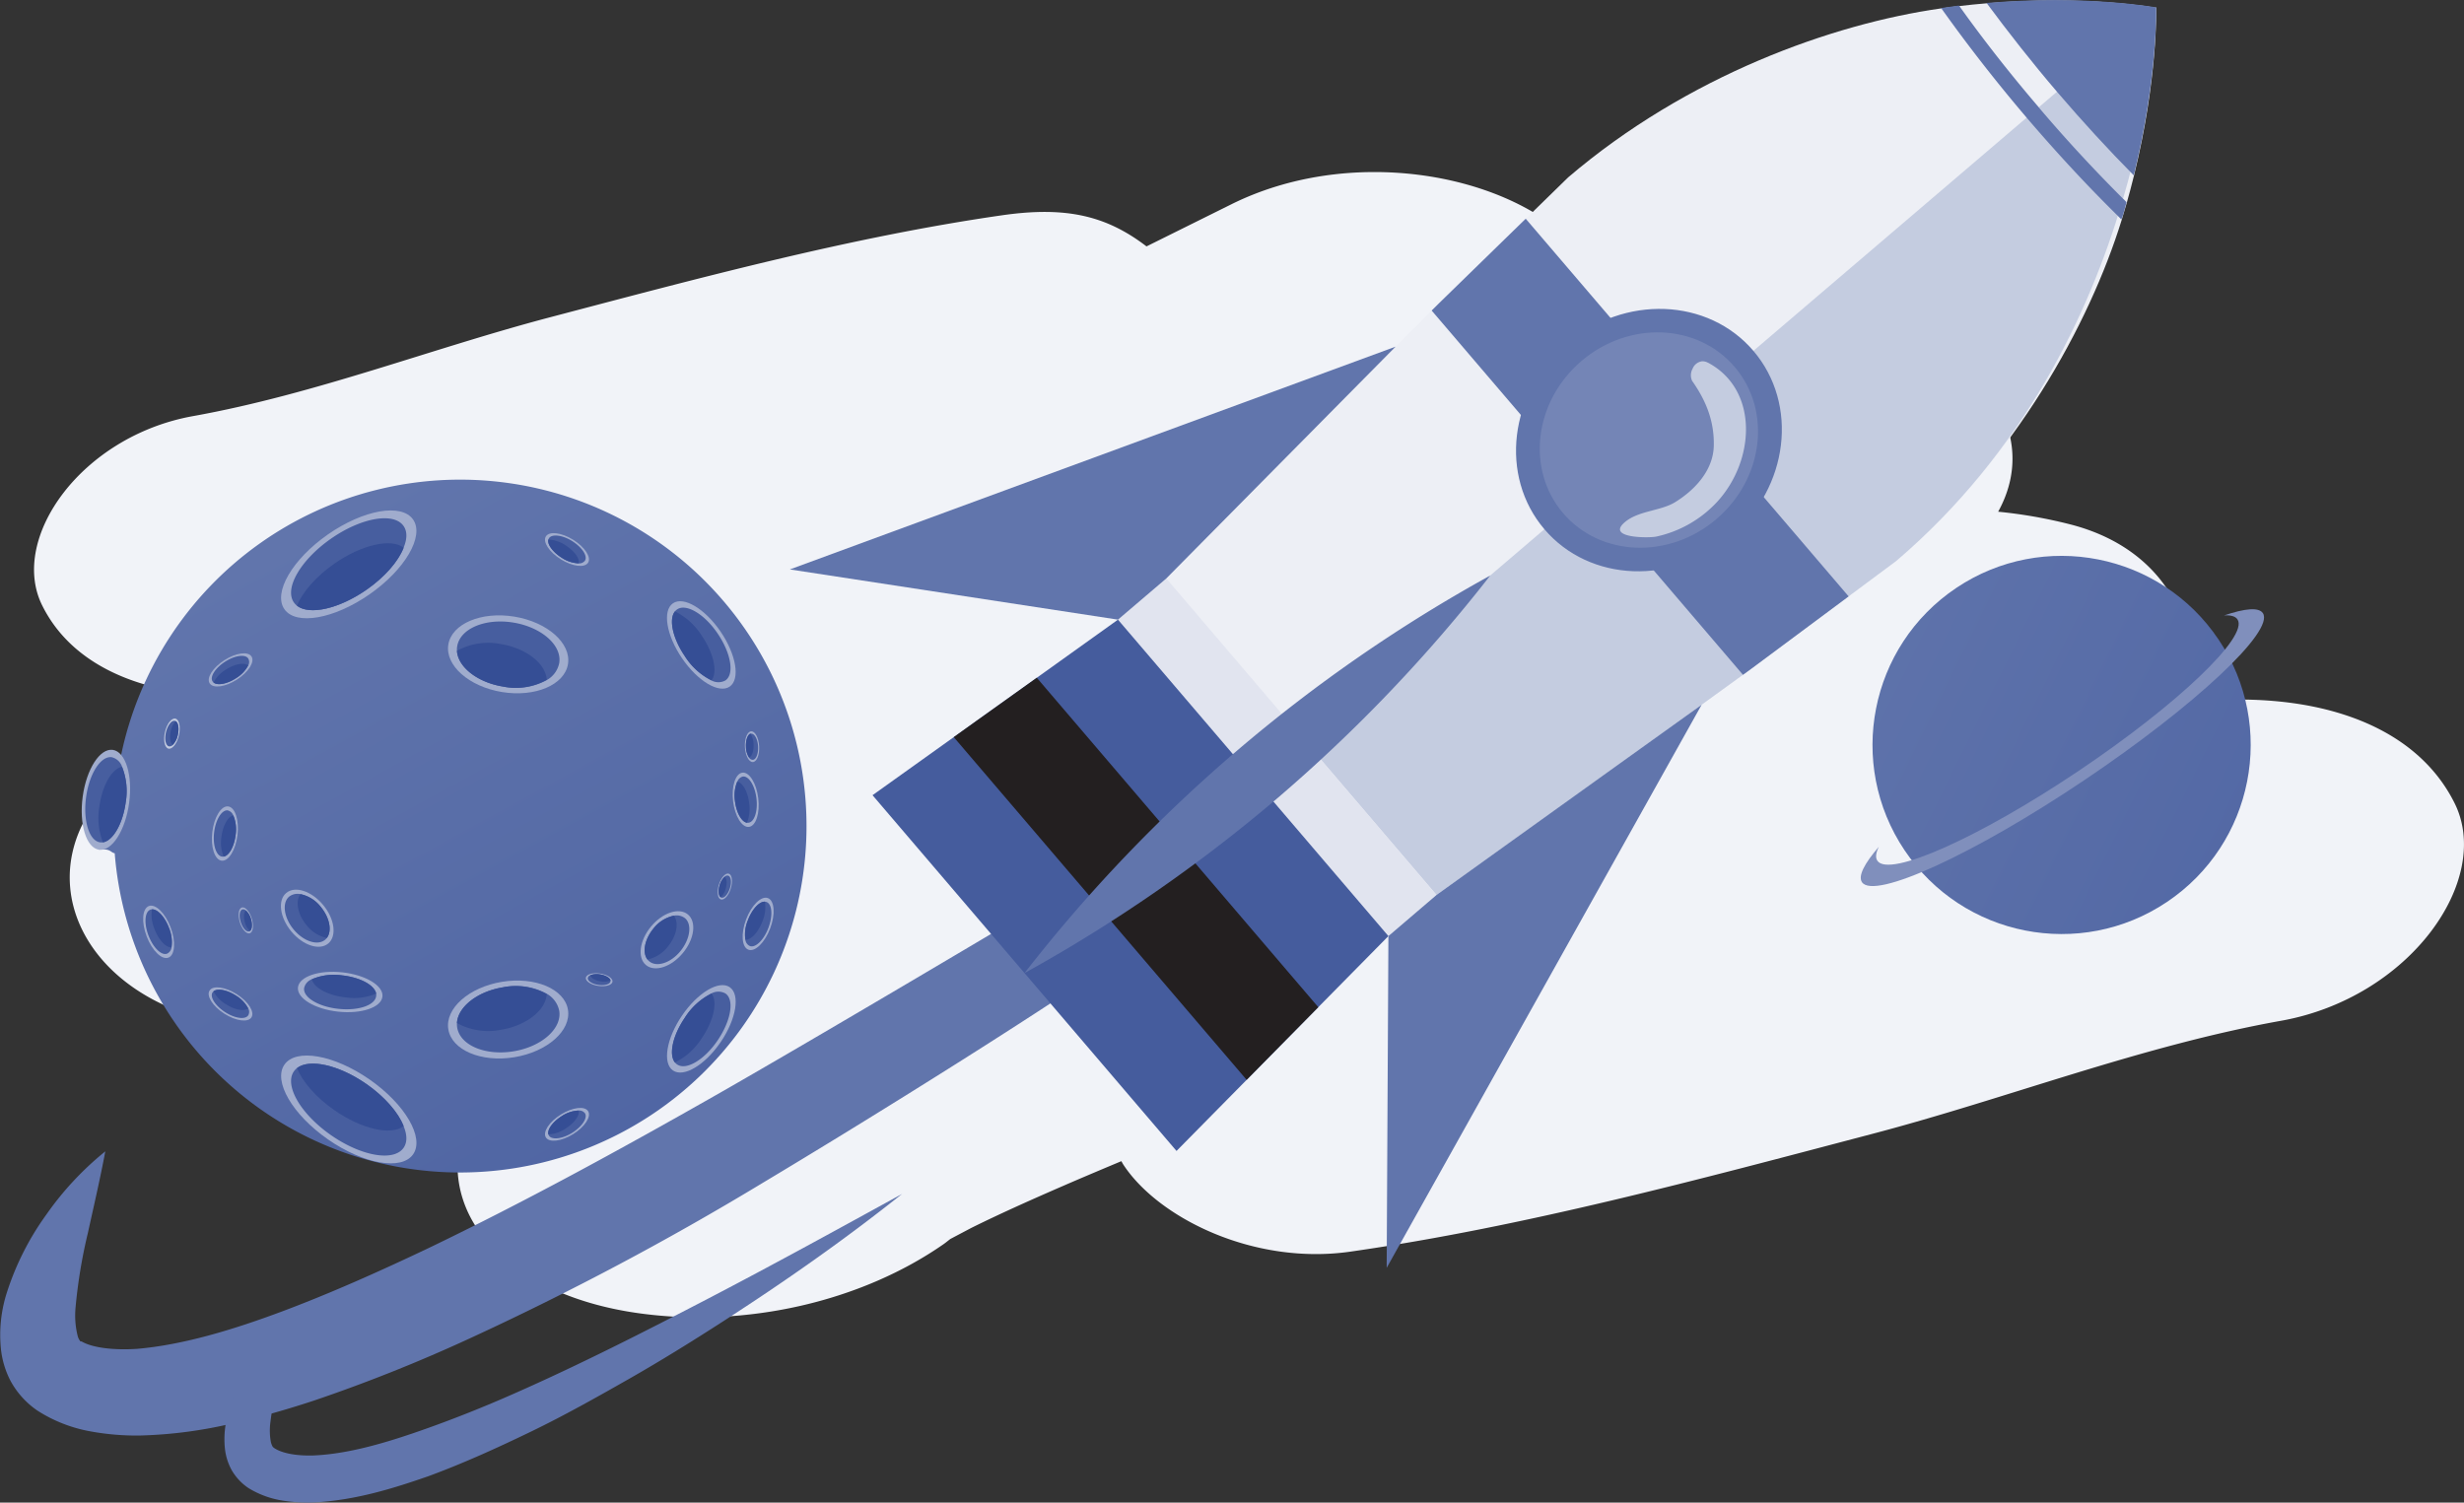 <svg id="Layer_1" data-name="Layer 1" xmlns="http://www.w3.org/2000/svg" xmlns:xlink="http://www.w3.org/1999/xlink" viewBox="0 0 552 336.63"><rect x="0" y="0" width="552" height="336.63" fill="#333333" stroke="none"/><defs><style>.cls-1{fill:#f1f3f8;}.cls-2{fill:url(#linear-gradient);}.cls-3{fill:#a0accd;}.cls-4{fill:#475e9f;}.cls-5{fill:#354e95;}.cls-6{fill:#c4cce0;}.cls-7{fill:url(#linear-gradient-2);}.cls-8{fill:#808fbc;}.cls-9{fill:#6175ac;}.cls-10{fill:#edeff5;}.cls-11{fill:#e1e4ef;}.cls-12{fill:#455c9d;}.cls-13{fill:#231f20;}.cls-14{fill:#7485b6;}</style><linearGradient id="linear-gradient" x1="244.52" y1="327.86" x2="323.1" y2="471.12" gradientUnits="userSpaceOnUse"><stop offset="0" stop-color="#6175ac"/><stop offset="1" stop-color="#4f65a3"/></linearGradient><linearGradient id="linear-gradient-2" x1="548.2" y1="-473.78" x2="626.09" y2="-338.32" gradientTransform="translate(54.88 786.09)" xlink:href="#linear-gradient"/></defs><title>enterprise</title><path class="cls-1" d="M727.5,388.66c-9.23-18.55-33-25.65-60.57-22.51,4.6-15.4-3.22-34.33-25.69-40a107.83,107.83,0,0,0-16-2.8c10.76-19.5-6.79-39.61-33.68-45.2A48.83,48.83,0,0,0,579.38,276a89.72,89.72,0,0,0-42.22,6c0.59-6.86-1.7-13.61-7.61-19.37-15.83-15.42-49.83-21.2-76.1-8.15l-19,9.43c-9-6.89-18-9-32.16-7-34,4.87-68.55,14.22-101.43,22.87-26.59,7-52.66,17.24-80,22.15-25.06,4.49-41.26,27.43-33.81,42.41,8,16.14,28.7,22.32,52.71,19.59-1.24,4.15-44.42,24.85-43.53,29.15C187.63,410,198,429.2,220.64,436.29a79.86,79.86,0,0,0,13,2.86c5.13,8.3,15.64,15,28.71,17.67a42.58,42.58,0,0,0,10.58,1.85,87.34,87.34,0,0,0,9.49.3,26.9,26.9,0,0,0-1.81,5.61c-3.73,18.94,13.16,34.51,39.84,38.3,24.24,3.44,50.16-2.59,68.65-15.52,0.49-.35.94-0.74,1.42-1.09,1.58-.83,4.37-2.31,4.84-2.55,6.48-3.2,13.19-6.19,19.92-9.12,4.48-1.95,9-3.85,13.53-5.75,0.16,0.26.29,0.53,0.46,0.79,7.82,11.92,29.19,22.58,50.83,19.48,39.08-5.59,78.77-16.35,116.55-26.28,30.55-8,60.51-19.82,92-25.45C717.45,432.23,736.06,405.86,727.5,388.66Z" transform="translate(-177.6 -208.71)"/><path class="cls-2" d="M290.73,316.82a77.59,77.59,0,0,0-86.05,61.3,2.38,2.38,0,0,1-1.83-1.42l-3.05,22.37c2.63-.31,2.5.61,3.5,0.8A77.61,77.61,0,1,0,290.73,316.82Z" transform="translate(-177.6 -208.71)"/><ellipse class="cls-3" cx="255.73" cy="335.12" rx="17.57" ry="8.17" transform="translate(-323.28 -2.31) rotate(-34.87)"/><path class="cls-4" d="M259.71,340.83c-6.19,4.31-12.8,5.76-15.58,3.58a3.48,3.48,0,0,1-.69-0.73c-2.2-3.15,1.52-9.55,8.3-14.28s14.07-6,16.27-2.85c0.86,1.23.81,2.95,0,4.87C266.85,334.44,263.85,337.95,259.71,340.83Z" transform="translate(-177.6 -208.71)"/><path class="cls-5" d="M259.71,340.83c-6.19,4.31-12.8,5.76-15.58,3.58,1.21-3,4.21-6.53,8.35-9.41,6.19-4.31,12.79-5.75,15.56-3.58C266.85,334.44,263.85,337.95,259.71,340.83Z" transform="translate(-177.6 -208.71)"/><ellipse class="cls-3" cx="291.45" cy="355.31" rx="8.56" ry="13.58" transform="translate(-283.9 376.79) rotate(-80.7)"/><path class="cls-4" d="M290.27,362.52c-5.75-.94-10.09-4.4-10.3-8a4.62,4.62,0,0,1,.05-1c0.65-4,6.3-6.37,12.61-5.33s10.9,5.1,10.25,9.07a5.65,5.65,0,0,1-2.78,3.81A14.38,14.38,0,0,1,290.27,362.52Z" transform="translate(-177.6 -208.71)"/><path class="cls-5" d="M290.27,362.52c-5.75-.94-10.09-4.4-10.3-8a14.46,14.46,0,0,1,9.83-1.52c5.75,0.94,10.07,4.41,10.29,8A14.38,14.38,0,0,1,290.27,362.52Z" transform="translate(-177.6 -208.71)"/><ellipse class="cls-3" cx="201.33" cy="387.89" rx="11.29" ry="5.25" transform="translate(-387.82 326.22) rotate(-82.23)"/><path class="cls-4" d="M205.76,388.5c-0.66,4.8-2.85,8.56-5.09,8.92a2.18,2.18,0,0,1-.65,0c-2.45-.33-3.85-4.88-3.13-10.14s3.29-9.26,5.74-8.93a3.25,3.25,0,0,1,2.31,2.1A14.91,14.91,0,0,1,205.76,388.5Z" transform="translate(-177.6 -208.71)"/><path class="cls-5" d="M205.76,388.5c-0.66,4.8-2.85,8.56-5.09,8.92a15,15,0,0,1-.81-8c0.65-4.8,2.85-8.55,5.08-8.91A14.91,14.91,0,0,1,205.76,388.5Z" transform="translate(-177.6 -208.71)"/><ellipse class="cls-3" cx="334.72" cy="353.16" rx="5.25" ry="11.29" transform="translate(-318.25 40.62) rotate(-34.21)"/><path class="cls-4" d="M331,355.68c-2.72-4-3.61-8.26-2.19-10a2.15,2.15,0,0,1,.48-0.44c2-1.39,6.12,1,9.11,5.44s3.76,9.08,1.71,10.47a3.26,3.26,0,0,1-3.13,0A14.92,14.92,0,0,1,331,355.68Z" transform="translate(-177.6 -208.71)"/><path class="cls-5" d="M331,355.68c-2.72-4-3.61-8.26-2.19-10a15,15,0,0,1,6,5.44c2.73,4,3.6,8.26,2.18,10A14.92,14.92,0,0,1,331,355.68Z" transform="translate(-177.6 -208.71)"/><ellipse class="cls-3" cx="304.61" cy="331.79" rx="2.59" ry="5.57" transform="translate(-315.54 206.85) rotate(-58.16)"/><path class="cls-4" d="M303.45,333.67c-2-1.26-3.28-3-3-4.08a1.14,1.14,0,0,1,.13-0.29c0.64-1,3-.75,5.2.63s3.51,3.34,2.87,4.38a1.61,1.61,0,0,1-1.41.62A7.37,7.37,0,0,1,303.45,333.67Z" transform="translate(-177.6 -208.71)"/><path class="cls-5" d="M303.45,333.67c-2-1.26-3.28-3-3-4.08a7.37,7.37,0,0,1,3.79,1.25c2,1.26,3.28,3,3,4.08A7.37,7.37,0,0,1,303.45,333.67Z" transform="translate(-177.6 -208.71)"/><ellipse class="cls-3" cx="213.16" cy="417.44" rx="2.87" ry="6.18" transform="translate(-311.8 -105.96) rotate(-20.77)"/><path class="cls-4" d="M215.45,416.57c-0.94-2.48-2.58-4.22-3.81-4.14a1.32,1.32,0,0,0-.35.07c-1.27.48-1.46,3.08-.42,5.8s2.89,4.54,4.16,4.06a1.79,1.79,0,0,0,1-1.41A8.2,8.2,0,0,0,215.45,416.57Z" transform="translate(-177.6 -208.71)"/><path class="cls-5" d="M215.45,416.57c-0.94-2.48-2.58-4.22-3.81-4.14a8.18,8.18,0,0,0,.56,4.39c0.94,2.48,2.57,4.21,3.81,4.13A8.2,8.2,0,0,0,215.45,416.57Z" transform="translate(-177.6 -208.71)"/><ellipse class="cls-6" cx="216.11" cy="373.06" rx="3.45" ry="1.6" transform="translate(-373.68 290.72) rotate(-76.96)"/><path class="cls-4" d="M217.44,373.37c0.33-1.44.12-2.75-.48-3.1a0.62,0.62,0,0,0-.18-0.07c-0.74-.17-1.63,1-2,2.55s-0.07,3,.67,3.17a1,1,0,0,0,.89-0.35A4.53,4.53,0,0,0,217.44,373.37Z" transform="translate(-177.6 -208.71)"/><path class="cls-5" d="M217.44,373.37c0.33-1.44.12-2.75-.48-3.1a4.61,4.61,0,0,0-1.11,2.21c-0.33,1.44-.11,2.75.48,3.1A4.53,4.53,0,0,0,217.44,373.37Z" transform="translate(-177.6 -208.71)"/><ellipse class="cls-3" cx="347.45" cy="415.72" rx="6.18" ry="2.88" transform="translate(-342.04 384.52) rotate(-69.24)"/><path class="cls-4" d="M345.16,414.85c0.94-2.48,2.57-4.22,3.81-4.13a1.13,1.13,0,0,1,.35.07c1.27,0.48,1.45,3.08.42,5.8s-2.9,4.54-4.16,4.06a1.79,1.79,0,0,1-1-1.41A8.14,8.14,0,0,1,345.16,414.85Z" transform="translate(-177.6 -208.71)"/><path class="cls-5" d="M345.16,414.85c0.94-2.48,2.57-4.22,3.81-4.13a8.21,8.21,0,0,1-.56,4.39c-0.94,2.48-2.57,4.21-3.81,4.13A8.14,8.14,0,0,1,345.16,414.85Z" transform="translate(-177.6 -208.71)"/><ellipse class="cls-3" cx="346.07" cy="375.99" rx="1.6" ry="3.45" transform="translate(-197.92 -188.93) rotate(-3.18)"/><path class="cls-4" d="M344.71,376.07c-0.08-1.48.36-2.73,1-3a0.73,0.73,0,0,1,.19,0c0.75,0,1.44,1.24,1.53,2.86s-0.45,3-1.2,3a1,1,0,0,1-.82-0.5A4.54,4.54,0,0,1,344.71,376.07Z" transform="translate(-177.6 -208.71)"/><path class="cls-5" d="M344.71,376.07c-0.08-1.48.36-2.73,1-3a4.55,4.55,0,0,1,.71,2.36c0.08,1.48-.36,2.73-1,3A4.54,4.54,0,0,1,344.71,376.07Z" transform="translate(-177.6 -208.71)"/><ellipse class="cls-3" cx="229.24" cy="358.82" rx="5.57" ry="2.59" transform="translate(-334.94 -28.36) rotate(-32.65)"/><path class="cls-4" d="M230.43,360.67c-2,1.29-4.13,1.67-5,.94a1,1,0,0,1-.21-0.24c-0.66-1,.6-3,2.81-4.42s4.53-1.73,5.19-.7a1.61,1.61,0,0,1,0,1.54A7.37,7.37,0,0,1,230.43,360.67Z" transform="translate(-177.6 -208.71)"/><path class="cls-5" d="M230.43,360.67c-2,1.29-4.13,1.67-5,.94a7.42,7.42,0,0,1,2.76-2.88c2-1.29,4.12-1.66,5-.94A7.37,7.37,0,0,1,230.43,360.67Z" transform="translate(-177.6 -208.71)"/><ellipse class="cls-3" cx="255.73" cy="457.3" rx="8.17" ry="17.57" transform="translate(-443.26 196.92) rotate(-55.13)"/><path class="cls-4" d="M259.71,451.58c-6.19-4.31-12.8-5.76-15.58-3.58a3.56,3.56,0,0,0-.69.73c-2.2,3.16,1.52,9.55,8.3,14.28s14.07,6,16.27,2.85c0.86-1.23.81-2.95,0-4.87C266.85,458,263.85,454.47,259.71,451.58Z" transform="translate(-177.6 -208.71)"/><path class="cls-5" d="M259.71,451.58c-6.19-4.31-12.8-5.76-15.58-3.58,1.21,3,4.21,6.53,8.35,9.41,6.19,4.31,12.79,5.75,15.56,3.57C266.85,458,263.85,454.47,259.71,451.58Z" transform="translate(-177.6 -208.71)"/><ellipse class="cls-3" cx="291.45" cy="437.1" rx="13.58" ry="8.56" transform="translate(-244.42 -155.85) rotate(-9.3)"/><path class="cls-4" d="M290.27,429.9c-5.75.94-10.09,4.4-10.3,8a4.6,4.6,0,0,0,.05,1c0.65,4,6.3,6.37,12.61,5.34s10.9-5.1,10.25-9.08a5.65,5.65,0,0,0-2.78-3.81A14.42,14.42,0,0,0,290.27,429.9Z" transform="translate(-177.6 -208.71)"/><path class="cls-5" d="M290.27,429.9c-5.75.94-10.09,4.4-10.3,8a14.49,14.49,0,0,0,9.83,1.52c5.75-.94,10.07-4.41,10.29-8A14.42,14.42,0,0,0,290.27,429.9Z" transform="translate(-177.6 -208.71)"/><ellipse class="cls-3" cx="334.72" cy="439.25" rx="11.29" ry="5.25" transform="translate(-394.32 260.34) rotate(-55.79)"/><path class="cls-4" d="M331,436.74c-2.72,4-3.61,8.26-2.19,10a2.08,2.08,0,0,0,.48.44c2,1.39,6.12-1,9.11-5.44s3.76-9.08,1.71-10.47a3.26,3.26,0,0,0-3.13,0A14.93,14.93,0,0,0,331,436.74Z" transform="translate(-177.6 -208.71)"/><path class="cls-5" d="M331,436.74c-2.72,4-3.61,8.26-2.19,10a15,15,0,0,0,6-5.44c2.73-4,3.6-8.26,2.18-10A14.93,14.93,0,0,0,331,436.74Z" transform="translate(-177.6 -208.71)"/><ellipse class="cls-3" cx="304.61" cy="460.62" rx="5.57" ry="2.59" transform="translate(-374.75 21.27) rotate(-31.84)"/><path class="cls-4" d="M303.45,458.75c-2,1.26-3.28,3-3,4.09a1.12,1.12,0,0,0,.13.29c0.64,1,3,.75,5.2-0.63s3.51-3.34,2.87-4.38a1.61,1.61,0,0,0-1.41-.62A7.34,7.34,0,0,0,303.45,458.75Z" transform="translate(-177.6 -208.71)"/><path class="cls-5" d="M303.45,458.75c-2,1.26-3.28,3-3,4.09a7.38,7.38,0,0,0,3.79-1.25c2-1.26,3.28-3,3-4.08A7.34,7.34,0,0,0,303.45,458.75Z" transform="translate(-177.6 -208.71)"/><ellipse class="cls-3" cx="229.24" cy="433.6" rx="2.59" ry="5.57" transform="translate(-437.13 184.17) rotate(-57.37)"/><path class="cls-4" d="M230.43,431.74c-2-1.29-4.13-1.66-5-.94a1.11,1.11,0,0,0-.21.24c-0.66,1,.6,3,2.81,4.42s4.53,1.73,5.19.7a1.61,1.61,0,0,0,0-1.54A7.39,7.39,0,0,0,230.43,431.74Z" transform="translate(-177.6 -208.71)"/><path class="cls-5" d="M230.43,431.74c-2-1.29-4.13-1.66-5-.94a7.43,7.43,0,0,0,2.76,2.88c2,1.29,4.12,1.66,5,.94A7.39,7.39,0,0,0,230.43,431.74Z" transform="translate(-177.6 -208.71)"/><ellipse class="cls-3" cx="253.82" cy="430.97" rx="4.43" ry="9.52" transform="translate(-379.72 427.87) rotate(-83.78)"/><path class="cls-4" d="M254.23,427.22c4.06,0.44,7.28,2.2,7.64,4.08a1.81,1.81,0,0,1,0,.55c-0.22,2.07-4,3.36-8.48,2.87s-7.89-2.56-7.66-4.63a2.76,2.76,0,0,1,1.72-2A12.58,12.58,0,0,1,254.23,427.22Z" transform="translate(-177.6 -208.71)"/><path class="cls-5" d="M254.23,427.22c4.06,0.44,7.28,2.2,7.64,4.08a12.64,12.64,0,0,1-6.77.87c-4.06-.44-7.27-2.21-7.63-4.08A12.58,12.58,0,0,1,254.23,427.22Z" transform="translate(-177.6 -208.71)"/><ellipse class="cls-3" cx="246.42" cy="414.42" rx="4.64" ry="7.36" transform="translate(-385.2 43.47) rotate(-39.6)"/><path class="cls-4" d="M249.47,411.89c2,2.43,2.55,5.39,1.35,6.95a2.48,2.48,0,0,1-.39.41c-1.69,1.39-4.84.36-7.05-2.31s-2.63-6-1-7.36a3.07,3.07,0,0,1,2.49-.56A7.81,7.81,0,0,1,249.47,411.89Z" transform="translate(-177.6 -208.71)"/><path class="cls-5" d="M249.47,411.89c2,2.43,2.55,5.39,1.35,6.95a7.83,7.83,0,0,1-4.56-2.88c-2-2.43-2.54-5.39-1.35-6.94A7.81,7.81,0,0,1,249.47,411.89Z" transform="translate(-177.6 -208.71)"/><ellipse class="cls-3" cx="227.98" cy="395.46" rx="6.12" ry="2.84" transform="translate(-369.51 365.78) rotate(-83.13)"/><path class="cls-4" d="M230.39,395.75c-0.32,2.61-1.47,4.66-2.68,4.87a1.22,1.22,0,0,1-.35,0c-1.33-.16-2.13-2.61-1.78-5.47s1.7-5,3-4.89a1.77,1.77,0,0,1,1.27,1.12A8.13,8.13,0,0,1,230.39,395.75Z" transform="translate(-177.6 -208.71)"/><path class="cls-5" d="M230.39,395.75c-0.32,2.61-1.47,4.66-2.68,4.87a8.14,8.14,0,0,1-.51-4.35c0.32-2.61,1.47-4.66,2.68-4.87A8.13,8.13,0,0,1,230.39,395.75Z" transform="translate(-177.6 -208.71)"/><ellipse class="cls-3" cx="232.66" cy="414.91" rx="1.4" ry="3.02" transform="translate(-289.25 -122.02) rotate(-17.09)"/><path class="cls-4" d="M233.81,414.56c0.38,1.24.27,2.4-.23,2.73l-0.16.08c-0.63.19-1.48-.75-1.9-2.11s-0.25-2.61.39-2.81a0.89,0.89,0,0,1,.8.25A4,4,0,0,1,233.81,414.56Z" transform="translate(-177.6 -208.71)"/><path class="cls-5" d="M233.81,414.56c0.38,1.24.27,2.4-.23,2.73a4,4,0,0,1-1.1-1.86c-0.38-1.24-.27-2.39.23-2.73A4,4,0,0,1,233.81,414.56Z" transform="translate(-177.6 -208.71)"/><ellipse class="cls-3" cx="327.01" cy="419.24" rx="7.36" ry="4.64" transform="translate(-382.06 195.27) rotate(-50.4)"/><path class="cls-4" d="M324,416.72c-2,2.43-2.55,5.39-1.35,6.95a2.37,2.37,0,0,0,.4.41c1.68,1.39,4.84.36,7-2.31s2.63-6,1-7.36a3.07,3.07,0,0,0-2.49-.56A7.8,7.8,0,0,0,324,416.72Z" transform="translate(-177.6 -208.71)"/><path class="cls-5" d="M324,416.72c-2,2.43-2.55,5.39-1.35,6.95a7.85,7.85,0,0,0,4.56-2.88c2-2.43,2.54-5.39,1.35-6.94A7.8,7.8,0,0,0,324,416.72Z" transform="translate(-177.6 -208.71)"/><ellipse class="cls-3" cx="344.66" cy="387.87" rx="2.84" ry="6.12" transform="translate(-221.53 -164.68) rotate(-6.87)"/><path class="cls-4" d="M342.25,388.16c0.32,2.61,1.47,4.66,2.68,4.87a1.12,1.12,0,0,0,.35,0c1.33-.16,2.13-2.61,1.78-5.47s-1.7-5-3-4.89a1.78,1.78,0,0,0-1.27,1.12A8.09,8.09,0,0,0,342.25,388.16Z" transform="translate(-177.6 -208.71)"/><path class="cls-5" d="M342.25,388.16c0.32,2.61,1.47,4.66,2.68,4.87a8.13,8.13,0,0,0,.51-4.35c-0.31-2.61-1.47-4.66-2.68-4.87A8.09,8.09,0,0,0,342.25,388.16Z" transform="translate(-177.6 -208.71)"/><ellipse class="cls-3" cx="339.98" cy="407.32" rx="3.02" ry="1.4" transform="translate(-326.65 404.4) rotate(-72.97)"/><path class="cls-4" d="M338.83,407c-0.38,1.24-.27,2.39.23,2.73a0.52,0.52,0,0,0,.16.07c0.63,0.2,1.48-.75,1.9-2.11s0.24-2.62-.39-2.81a0.87,0.87,0,0,0-.8.25A4,4,0,0,0,338.83,407Z" transform="translate(-177.6 -208.71)"/><path class="cls-5" d="M338.83,407c-0.38,1.24-.27,2.39.23,2.73a4,4,0,0,0,1.1-1.86c0.38-1.24.27-2.39-.23-2.73A4,4,0,0,0,338.83,407Z" transform="translate(-177.6 -208.71)"/><ellipse class="cls-3" cx="311.81" cy="428.16" rx="1.4" ry="3.02" transform="translate(-335.23 464.75) rotate(-81.52)"/><path class="cls-4" d="M312,427c1.28,0.19,2.28.79,2.37,1.39a0.56,0.56,0,0,1,0,.17c-0.1.65-1.32,1-2.72,0.8s-2.46-.91-2.37-1.56a0.88,0.88,0,0,1,.57-0.61A4,4,0,0,1,312,427Z" transform="translate(-177.6 -208.71)"/><path class="cls-5" d="M312,427c1.28,0.19,2.28.79,2.37,1.39a4,4,0,0,1-2.15.19c-1.28-.19-2.27-0.79-2.37-1.39A4,4,0,0,1,312,427Z" transform="translate(-177.6 -208.71)"/><circle class="cls-7" cx="639.45" cy="375.57" r="42.36" transform="translate(-278.41 211.17) rotate(-33.85)"/><path class="cls-8" d="M684.54,346.07c2.69,4-15.23,20.77-40,37.42s-47.13,26.86-49.81,22.86c-0.92-1.38.52-4.15,3.78-7.94-0.68,1.36-.8,2.43-0.33,3.13,2.58,3.85,22.74-5.13,45-20.07s38.26-30.19,35.67-34c-0.45-.67-1.48-1-3-0.88C680.52,345,683.63,344.71,684.54,346.07Z" transform="translate(-177.6 -208.71)"/><path class="cls-9" d="M436.52,417.38c-20,14.75-66.7,43.57-87.93,56.26a661.63,661.63,0,0,1-65.72,34.9,356.91,356.91,0,0,1-35.1,14c-6.07,2-12.25,3.76-18.65,5.19A100.65,100.65,0,0,1,209,530.31a56.78,56.78,0,0,1-11.15-.93,32.58,32.58,0,0,1-11.88-4.66,19.15,19.15,0,0,1-6-6.63,20.05,20.05,0,0,1-2.19-7.46A31.13,31.13,0,0,1,179,498.72a62,62,0,0,1,9-17.93,69,69,0,0,1,13.19-14.14c-1.2,6.4-2.62,12.44-3.91,18.32a115.9,115.9,0,0,0-2.76,16.75A18.92,18.92,0,0,0,195,508a3.29,3.29,0,0,0,.61,1.22,0.34,0.34,0,0,0,.24,0c2.52,1.49,7.37,2,12.4,1.68,10.34-.88,21.65-4.31,32.55-8.39s21.88-9,32.69-14.13c21.6-10.39,42.81-22,63.92-34s68.1-39.89,88.84-52.27Z" transform="translate(-177.6 -208.71)"/><path class="cls-9" d="M379.68,476.19c-12.86,10.25-26.34,19.68-40.17,28.6-6.92,4.46-13.92,8.81-21.09,12.89s-14.38,8.14-21.85,11.75-15.06,7.07-23,10c-8,2.77-16.14,5.32-25.36,5.86a35.85,35.85,0,0,1-7.23-.39,20.65,20.65,0,0,1-7.69-2.8,12.1,12.1,0,0,1-3.83-4.11,12.89,12.89,0,0,1-1.47-4.73,20.52,20.52,0,0,1,.69-7.8,40.83,40.83,0,0,1,5.76-12,44.25,44.25,0,0,1,8.66-9.54c-0.83,4.27-1.84,8.28-2.78,12.19a84.84,84.84,0,0,0-2.14,11.19,14.31,14.31,0,0,0,.09,4.41,4,4,0,0,0,.4,1.08,1.57,1.57,0,0,0,.35.32c1.87,1.27,5.29,1.78,8.79,1.67,7.19-.3,14.92-2.45,22.39-5s15-5.52,22.41-8.79c14.8-6.52,29.34-13.91,43.82-21.45S365.28,484.1,379.68,476.19Z" transform="translate(-177.6 -208.71)"/><path class="cls-10" d="M602.4,334.39l-10.67,7.93-21.87,16.26-1.8,1.31c-39.68,28.82-68.65,49.32-68.65,49.32l-60.57-70.89s24.79-25.38,59.47-60l1.58-1.57,19.49-19,9.51-9.29c26.73-22.82,59.26-34.42,83.51-37.86,1.34-.2,2.66-0.36,4-0.52q3.21-.38,6.25-0.63c22.41-1.89,38,1,38,1s0.4,15.82-5,37.66q-0.74,3-1.61,6.08c-0.36,1.26-.74,2.55-1.14,3.84C645.68,281.3,629.12,311.58,602.4,334.39Z" transform="translate(-177.6 -208.71)"/><path class="cls-6" d="M602.4,334.39l-10.67,7.93-21.87,16.26-1.8,1.31c-39.68,28.82-68.65,49.32-68.65,49.32l-30.29-35.44L660.6,210.33S659.73,285.45,602.4,334.39Z" transform="translate(-177.6 -208.71)"/><rect class="cls-11" x="456.65" y="331.74" width="14.19" height="93.24" transform="translate(-312.22 182.9) rotate(-40.48)"/><polygon class="cls-12" points="263.57 257.85 195.47 178.15 213.67 165.14 218.74 161.51 227.21 155.46 232.27 151.84 250.46 138.82 311.04 209.71 295.33 225.64 290.96 230.07 283.65 237.48 279.28 241.92 263.57 257.85"/><polygon class="cls-13" points="279.28 241.92 213.67 165.14 218.74 161.51 227.21 155.46 232.27 151.84 295.33 225.64 290.96 230.07 283.65 237.48 279.28 241.92"/><path class="cls-9" d="M591.74,342.32l-21.87,16.26-1.8,1.31-69.74-81.61,1.58-1.57,19.49-19Z" transform="translate(-177.6 -208.71)"/><path class="cls-9" d="M565.42,328.87c12.92-11,15.15-29.63,5-41.54s-28.91-12.62-41.83-1.59-15.15,29.63-5,41.54S552.5,339.9,565.42,328.87Z" transform="translate(-177.6 -208.71)"/><path class="cls-14" d="M562.12,325c10.61-9.06,12.44-24.32,4.08-34.1s-23.72-10.36-34.33-1.3-12.43,24.32-4.08,34.09S551.51,334.05,562.12,325Z" transform="translate(-177.6 -208.71)"/><polygon class="cls-9" points="381.21 157.89 310.65 284.04 311.04 209.71 321.83 200.49 381.21 157.89"/><polygon class="cls-9" points="312.65 77.66 176.95 127.57 250.46 138.82 261.26 129.61 312.65 77.66"/><path class="cls-9" d="M463.82,387.49a344,344,0,0,1-56.7,39.22,339.88,339.88,0,0,1,104.33-89.06A344,344,0,0,1,463.82,387.49Z" transform="translate(-177.6 -208.71)"/><path class="cls-6" d="M560,289.86a2.54,2.54,0,0,0-1.09-.21,2.64,2.64,0,0,0-2.13,1.68,3,3,0,0,0-.1,2.71c3.26,4.61,5,9.26,4.85,14.63s-4.14,9.78-8.75,12.6c-3.34,2-8.54,1.85-11.5,4.72-3.44,3.33,5.81,3.26,7.33,2.94a26.09,26.09,0,0,0,13.71-7.83c8.44-9.23,9.24-24.72-1.67-30.91A6.37,6.37,0,0,0,560,289.86Z" transform="translate(-177.6 -208.71)"/><path class="cls-9" d="M655.62,248c-5.71-5.77-11.43-12-17.06-18.57s-11-13.42-15.92-20.06c22.41-1.89,38,1,38,1S661,226.14,655.62,248Z" transform="translate(-177.6 -208.71)"/><path class="cls-9" d="M653.46,256a2.58,2.58,0,0,0,.13-0.46L654,254c-0.28-.26-0.48-0.53-0.78-0.77l0,0c-6.33-6.32-12.64-13.1-18.74-20.29l-0.13-.18q-9.7-11.32-17.88-22.8l0,0c-0.67.08-1.31,0.17-2,.27s-1.32.17-2,.29c5.8,8.16,12.24,16.44,19.16,24.56l0,0,0.12,0.14c6.64,7.76,13.42,15.09,20.29,21.84l0,0c0.26,0.29.53,0.52,0.78,0.81l0,0C653.11,257.27,653.29,256.62,653.46,256Z" transform="translate(-177.6 -208.71)"/></svg>